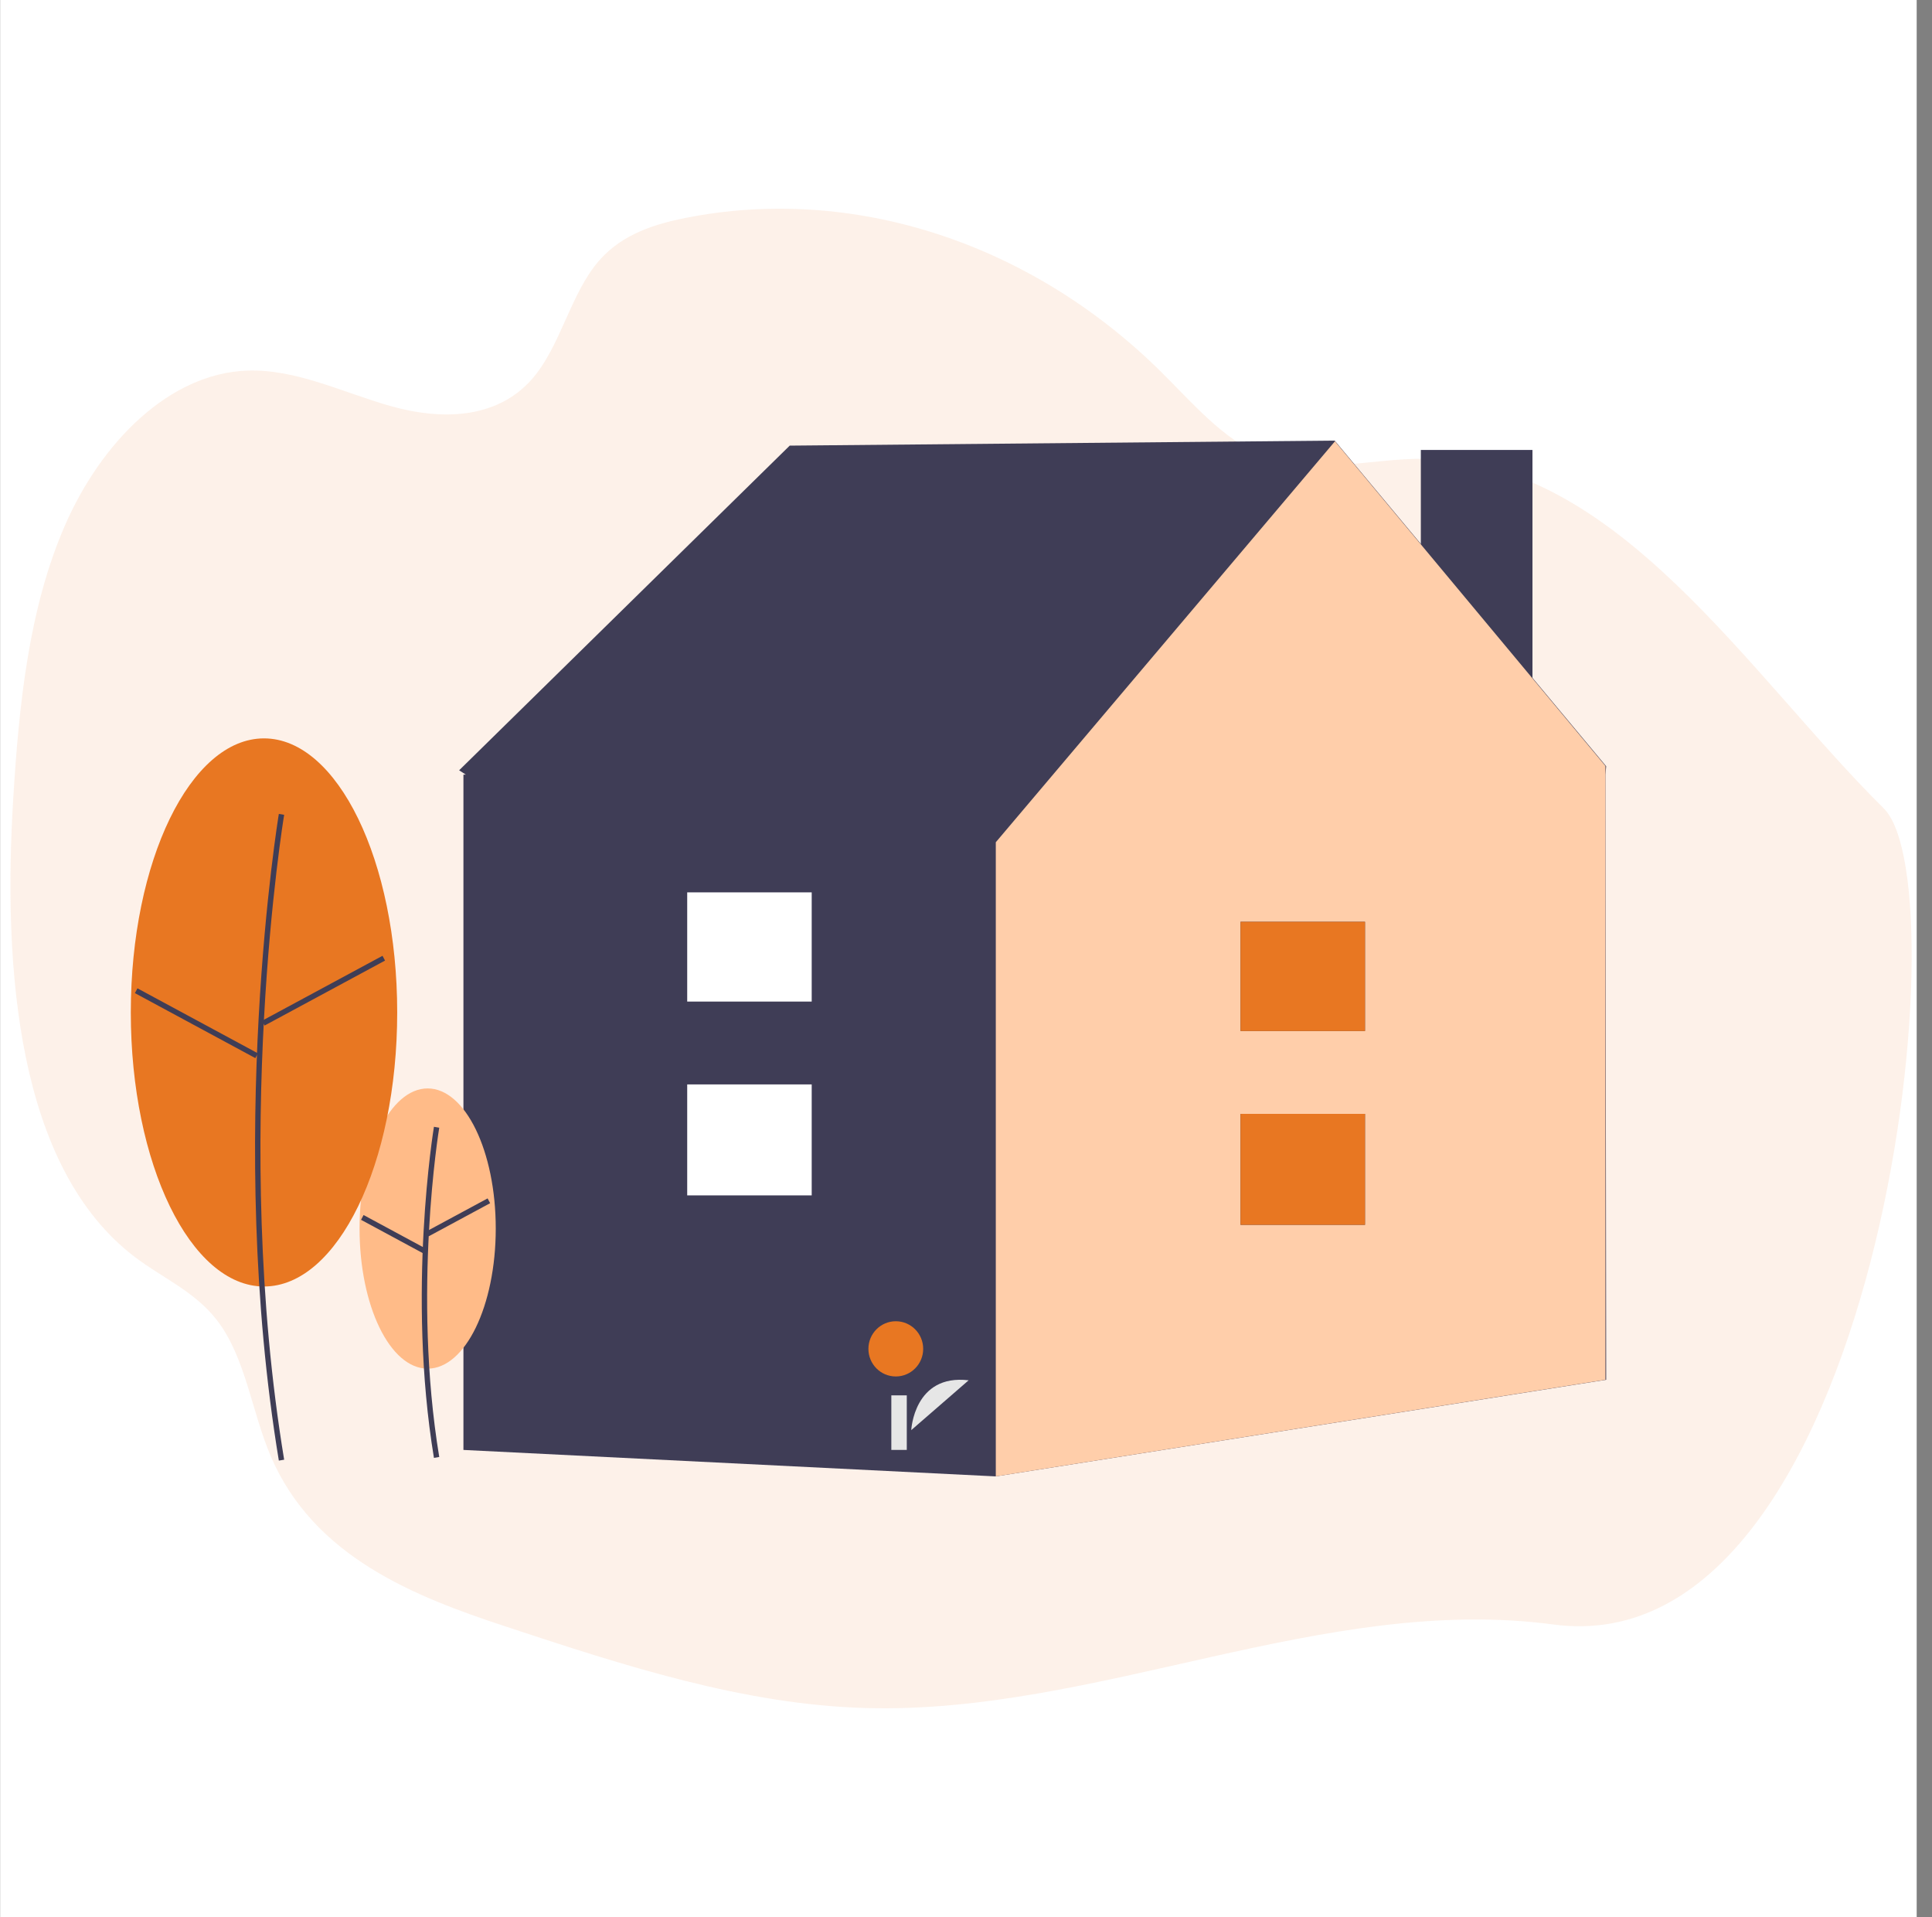 <?xml version="1.0" encoding="UTF-8"?>
<svg width="125px" height="124px" viewBox="0 0 125 124" version="1.1" xmlns="http://www.w3.org/2000/svg" xmlns:xlink="http://www.w3.org/1999/xlink">
    <rect x="0" y="0" width="125" height="124" fill="#808080" stroke="none"/>
    <title>Purchase Housewares</title>
    <g id="Page-1" stroke="none" stroke-width="1" fill="none" fill-rule="evenodd">
        <g id="04_Rewards_earnpoints-Copy-2" transform="translate(-33, -308)">
            <g id="Group-3" transform="translate(12, 84)">
                <g id="Bast-place-Copy-2" transform="translate(0, 198)">
                    <g id="Purchase-Housewares" transform="translate(21.009, 26)">
                        <rect id="Rectangle" fill="#FFFFFF" x="0" y="0" width="124" height="124"></rect>
                        <g id="Group-9" transform="translate(0, 13.5)" fill-rule="nonzero">
                            <path d="M100.497,91.58 C85.625,89.592 70.932,97.415 55.974,96.983 C48.063,96.754 40.338,94.228 32.704,91.708 C26.833,89.774 20.317,87.231 17.517,80.713 C16.267,77.8 15.878,74.281 14.02,71.886 C12.596,70.05 10.537,69.18 8.768,67.849 C1.062,62.046 0.178,49.065 0.849,38.134 C1.221,32.07 1.851,25.862 4.196,20.48 C6.541,15.098 10.953,10.648 15.989,10.472 C19.174,10.361 22.217,11.913 25.316,12.781 C28.415,13.649 32.049,13.675 34.376,11.06 C36.285,8.913 36.884,5.464 38.793,3.312 C40.279,1.641 42.353,0.991 44.358,0.594 C55.139,-1.545 66.624,2.167 75.08,10.521 C77.135,12.55 79.093,14.892 81.604,15.933 C84.949,17.319 88.605,16.145 92.141,16.175 C104.618,16.278 113.08,30.089 121.874,38.795 C127.014,43.886 121.539,94.392 100.497,91.58 Z" id="Path" fill="#E87722" opacity="0.1"></path>
                            <g id="undraw_at_home_octe" transform="translate(8.175, 15)">
                                <rect id="Rectangle" fill="#3F3D56" x="83.744" y="0.605" width="7.222" height="25.201"></rect>
                                <polygon id="Path" fill="#3F3D56" points="78.17 0 42.911 0.325 21.522 21.326 21.955 21.606 21.8 21.606 21.8 65.288 56.244 67 95.736 60.749 95.688 21.606 95.736 21.065"></polygon>
                                <g id="Group-7" transform="translate(0.279, 19.262)">
                                    <ellipse id="Oval" fill="#FFBB88" cx="19.206" cy="31.705" rx="4.406" ry="9.063"></ellipse>
                                    <path d="M19.613,46.54 C17.848,35.866 19.595,25.231 19.613,25.124 L19.956,25.183 C19.938,25.289 18.201,35.868 19.956,46.482 L19.613,46.54 Z" id="Path" fill="#3F3D56"></path>
                                    <polygon id="Rectangle" fill="#3F3D56" transform="translate(21.175, 30.985) rotate(-28.142) translate(-21.175, -30.985) " points="18.912 30.817 23.439 30.802 23.438 31.152 18.911 31.167"></polygon>
                                    <polygon id="Rectangle" fill="#3F3D56" transform="translate(16.969, 32.061) rotate(-61.842) translate(-16.969, -32.061) " points="16.802 29.799 17.152 29.797 17.137 34.324 16.787 34.326"></polygon>
                                    <ellipse id="Oval" fill="#E87722" cx="8.618" cy="17.727" rx="8.618" ry="17.727"></ellipse>
                                    <path d="M9.578,46.715 C6.131,25.866 9.544,5.092 9.578,4.885 L9.922,4.944 C9.887,5.151 6.485,25.868 9.922,46.658 L9.578,46.715 Z" id="Path" fill="#3F3D56"></path>
                                    <polygon id="Rectangle" fill="#3F3D56" transform="translate(12.47, 16.319) rotate(-28.142) translate(-12.47, -16.319) " points="8.043 16.158 16.898 16.129 16.897 16.479 8.042 16.509"></polygon>
                                    <polygon id="Rectangle" fill="#3F3D56" transform="translate(4.244, 18.425) rotate(-61.843) translate(-4.244, -18.425) " points="4.084 13.998 4.434 13.997 4.405 22.851 4.054 22.853"></polygon>
                                </g>
                                <polygon id="Path" fill="#FFCEAA" points="56.244 25.98 56.244 67 95.688 60.749 95.688 21.046 78.188 0.045"></polygon>
                                <rect id="Rectangle" fill="#3F3D56" x="72.077" y="43.55" width="8.055" height="7.178"></rect>
                                <rect id="Rectangle" fill="#3F3D56" x="72.077" y="31.126" width="8.055" height="7.064"></rect>
                                <rect id="Rectangle" fill="#E87722" x="72.077" y="43.55" width="8.055" height="7.178"></rect>
                                <rect id="Rectangle" fill="#E87722" x="72.077" y="31.126" width="8.055" height="7.064"></rect>
                                <path d="M50.774,64.007 C50.774,64.007 50.947,60.36 54.487,60.784" id="Path" fill="#E6E6E6"></path>
                                <ellipse id="Oval" fill="#E87722" cx="49.774" cy="58.75" rx="1.772" ry="1.786"></ellipse>
                                <rect id="Rectangle" fill="#E6E6E6" x="49.485" y="61.758" width="1" height="3.529"></rect>
                                <rect id="Rectangle" fill="#3F3D56" x="36.278" y="41.645" width="8.055" height="7.178"></rect>
                                <rect id="Rectangle" fill="#3F3D56" x="36.278" y="29.222" width="8.055" height="7.064"></rect>
                                <rect id="Rectangle" fill="#FFFFFF" x="36.278" y="41.645" width="8.055" height="7.178"></rect>
                                <rect id="Rectangle" fill="#FFFFFF" x="36.278" y="29.222" width="8.055" height="7.064"></rect>
                            </g>
                        </g>
                    </g>
                </g>
            </g>
        </g>
    </g>
</svg>